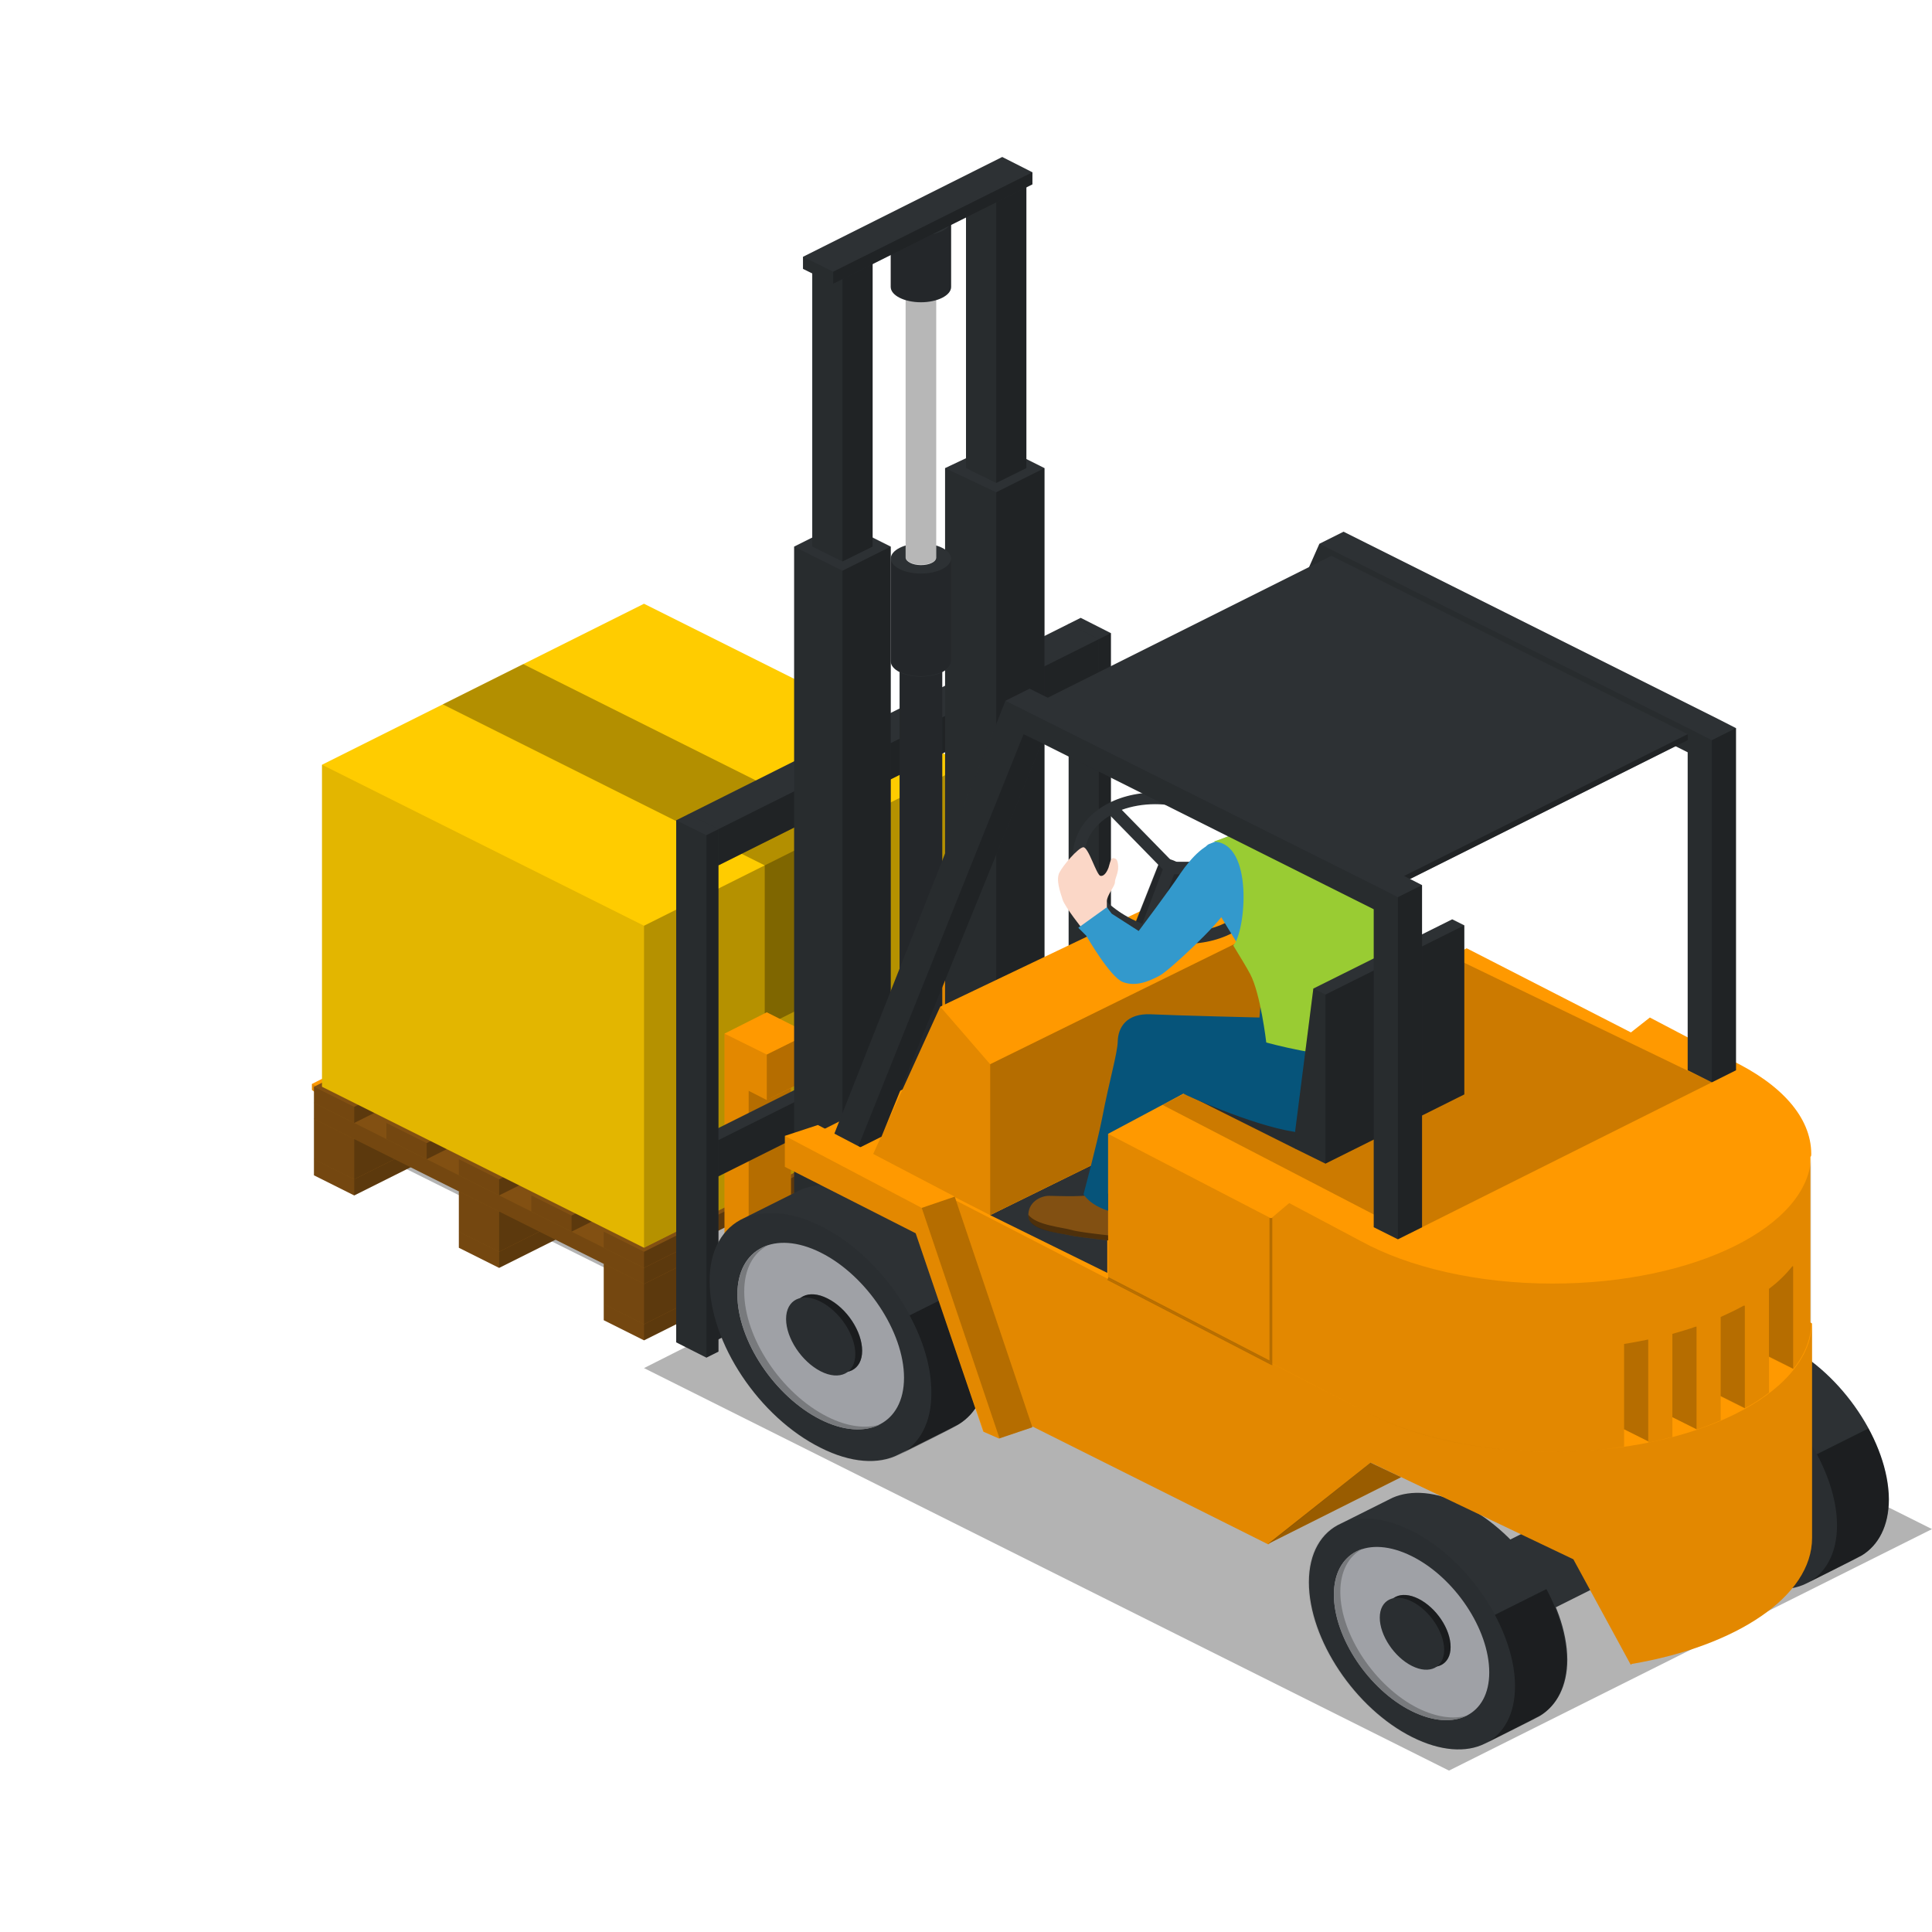 <?xml version="1.0" encoding="utf-8"?>
<!-- Generator: Adobe Illustrator 18.1.0, SVG Export Plug-In . SVG Version: 6.00 Build 0)  -->
<svg version="1.1" id="Layer_1" xmlns="http://www.w3.org/2000/svg" xmlns:xlink="http://www.w3.org/1999/xlink" x="0px" y="0px"
	 viewBox="0 0 480 480" enable-background="new 0 0 480 480" xml:space="preserve">
<polygon opacity="0.3" points="280,279.9 260,289.8 160,240 80,280 180,329.8 160,339.9 360,439.9 480,379.9 "/>
<g>
	<polygon fill="#2D3134" points="358.8,413.2 437,374.1 425.6,357.3 346,397.1 	"/>
	<g>
		<g>
			<g>
				<polygon fill="#825012" points="78,288 78,292 88,297 168,257 168,253 158,248 				"/>
				<polygon opacity="0.11" points="88,297 78,292 78,288 88,293 				"/>
				<polygon opacity="0.29" points="88,297 168,257 168,253 88,293 				"/>
			</g>
			<g>
				<polygon fill="#825012" points="150,242 150,252 160,257 170,252 170,242 160,237 				"/>
				<polygon opacity="0.11" points="160,257 150,252 150,242 160,247 				"/>
				<polygon opacity="0.29" points="160,257 170,252 170,242 160,247 				"/>
			</g>
			<g>
				<polygon fill="#825012" points="150,324 150,328 160,333 242,292 242,288 232,283 				"/>
				<polygon opacity="0.11" points="160,333 150,328 150,324 160,329 				"/>
				<polygon opacity="0.29" points="160,333 242,292 242,288 160,329 				"/>
			</g>
			<g>
				<polygon fill="#825012" points="114,306 114,310 124,315 204,275 204,271 194,266 				"/>
				<polygon opacity="0.11" points="124,315 114,310 114,306 124,311 				"/>
				<polygon opacity="0.29" points="124,315 204,275 204,271 124,311 				"/>
			</g>
			<g>
				<polygon fill="#825012" points="222,278 222,288 232,293 242,288 242,278 232,273 				"/>
				<polygon opacity="0.11" points="232,293 222,288 222,278 232,283 				"/>
				<polygon opacity="0.29" points="232,293 242,288 242,278 232,283 				"/>
			</g>
			<g>
				<polygon fill="#FF9900" points="230,299.9 240.5,294.7 240.5,290.2 138,239 127.5,244.3 127.5,245.8 141,255.5 				"/>
				<polygon opacity="0.11" points="127.5,244.3 127.5,245.8 141,255.5 230,299.9 230,295.4 				"/>
			</g>
			<g>
				<polygon fill="#FF9900" points="180,325 190.5,319.8 190.5,315.3 88,264 77.5,269.3 77.5,270.8 91,280.5 				"/>
				<polygon opacity="0.11" points="77.5,269.3 77.5,270.8 91,280.5 180,325 180,320.5 				"/>
			</g>
			<g>
				<polygon fill="#825012" points="186,296 186,306 196,311 206,306 206,296 196,291 				"/>
				<polygon opacity="0.11" points="196,311 186,306 186,296 196,301 				"/>
				<polygon opacity="0.29" points="196,311 206,306 206,296 196,301 				"/>
			</g>
			<g>
				<polygon fill="#825012" points="242,274 242,278 232,283 152,243 152,239 162,234 				"/>
				<polygon opacity="0.29" points="232,283 242,278 242,274 232,279 				"/>
				<polygon opacity="0.11" points="232,283 152,243 152,239 232,279 				"/>
			</g>
			<g>
				<polygon fill="#825012" points="186,260 186,270 196,275 206,270 206,260 196,255 				"/>
				<polygon opacity="0.11" points="196,275 186,270 186,260 196,265 				"/>
				<polygon opacity="0.29" points="196,275 206,270 206,260 196,265 				"/>
			</g>
			<g>
				<polygon fill="#825012" points="114,296 114,306 124,311 134,306 134,296 124,291 				"/>
				<polygon opacity="0.11" points="124,311 114,306 114,296 124,301 				"/>
				<polygon opacity="0.29" points="124,311 134,306 134,296 124,301 				"/>
			</g>
			<g>
				<polygon fill="#825012" points="78,278 78,288 88,293 98,288 98,278 88,273 				"/>
				<polygon opacity="0.11" points="88,293 78,288 78,278 88,283 				"/>
				<polygon opacity="0.29" points="88,293 98,288 98,278 88,283 				"/>
			</g>
			<g>
				<polygon fill="#825012" points="150,314 150,324 160,329 170,324 170,314 160,309 				"/>
				<polygon opacity="0.11" points="160,329 150,324 150,314 160,319 				"/>
				<polygon opacity="0.29" points="160,329 170,324 170,314 160,319 				"/>
			</g>
			<g>
				<polygon fill="#825012" points="170,310 170,314 160,319 78,278 78,274 88,269 				"/>
				<polygon opacity="0.29" points="160,319 170,314 170,310 160,315 				"/>
				<polygon opacity="0.11" points="160,319 78,278 78,274 160,315 				"/>
			</g>
			<g>
				<polygon fill="#825012" points="114,260 114,270 124,275 134,270 134,260 124,255 				"/>
				<polygon opacity="0.11" points="124,275 114,270 114,260 124,265 				"/>
				<polygon opacity="0.29" points="124,275 134,270 134,260 124,265 				"/>
			</g>
			<g>
				<polygon fill="#825012" points="206,292 206,296 196,301 116,261 116,257 126,252 				"/>
				<polygon opacity="0.29" points="196,301 206,296 206,292 196,297 				"/>
				<polygon opacity="0.11" points="196,301 116,261 116,257 196,297 				"/>
			</g>
			<g>
				<polygon fill="#825012" points="150,306 150,310 160,315 242,274 242,270 232,265 				"/>
				<polygon opacity="0.11" points="160,315 150,310 150,306 160,311 				"/>
				<polygon opacity="0.29" points="160,315 242,274 242,270 160,311 				"/>
			</g>
			<g>
				<polygon fill="#825012" points="132,297 132,301 142,306 224,265 224,261 214,256 				"/>
				<polygon opacity="0.11" points="142,306 132,301 132,297 142,302 				"/>
				<polygon opacity="0.29" points="142,306 224,265 224,261 142,302 				"/>
			</g>
			<g>
				<polygon fill="#825012" points="114,288 114,292 124,297 206,256 206,252 196,247 				"/>
				<polygon opacity="0.11" points="124,297 114,292 114,288 124,293 				"/>
				<polygon opacity="0.29" points="124,297 206,256 206,252 124,293 				"/>
			</g>
			<g>
				<polygon fill="#825012" points="96,279 96,283 106,288 188,247 188,243 178,238 				"/>
				<polygon opacity="0.11" points="106,288 96,283 96,279 106,284 				"/>
				<polygon opacity="0.29" points="106,288 188,247 188,243 106,284 				"/>
			</g>
			<g>
				<polygon fill="#825012" points="78,270 78,274 88,279 170,238 170,234 160,229 				"/>
				<polygon opacity="0.11" points="88,279 78,274 78,270 88,275 				"/>
				<polygon opacity="0.29" points="88,279 170,238 170,234 88,275 				"/>
			</g>
			<g>
				<polygon fill="#FFCC00" points="80,190 80,270 160,310 240,270 240,190 160,150 				"/>
				<polygon opacity="0.11" points="160,310 80,270 80,190 160,230 				"/>
				<polygon opacity="0.3" points="130,165 110,175 190,215 190,255 210,245 210,205 				"/>
				<polygon opacity="0.29" points="160,310 240,270 240,190 160,230 				"/>
			</g>
			<g>
				<polygon fill="#FF9900" points="240.5,226.5 230,231.8 230,300 236,303 246.5,297.8 246.5,245.3 246.5,245.3 251,243 251,231.8 
									"/>
				<polygon opacity="0.11" points="230,231.8 230,300 236,303 236,246 240.5,248.3 240.5,237 				"/>
				<polygon opacity="0.29" points="246.5,245.3 246.5,297.8 236,303 236,246 240.5,248.3 				"/>
			</g>
			<g>
				<polygon fill="#FF9900" points="190.5,251.5 180,256.8 180,325 186,328 196.5,322.8 196.5,270.3 196.5,270.3 201,268 201,256.8 
									"/>
				<polygon opacity="0.11" points="180,256.8 180,325 186,328 186,271 190.5,273.3 190.5,262 				"/>
				<polygon opacity="0.29" points="196.5,270.3 196.5,322.8 186,328 186,271 190.5,273.3 				"/>
			</g>
			<polygon opacity="0.29" points="251,231.8 251,243 240.5,248.3 240.5,237 			"/>
			<polygon opacity="0.29" points="201,256.8 201,268 190.5,273.3 190.5,262 			"/>
		</g>
		<g>
			<polygon fill="#2D3134" points="273,288.5 276,287 276,157.3 268.5,153.5 265.5,155 265.5,284.8 			"/>
			<polygon opacity="0.29" points="276,157.3 276,287 273,288.5 273,158.8 			"/>
			<polygon opacity="0.11" points="265.5,155 265.5,284.8 273,288.5 273,158.8 			"/>
		</g>
		<g>
			<polygon fill="#2D3134" points="177,293 271.5,245.8 271.5,236.8 268.5,235.3 174,282.5 174,291.5 			"/>
			<polygon opacity="0.29" points="271.5,236.8 271.5,245.8 177,293 177,284 			"/>
			<polygon opacity="0.11" points="174,282.5 174,291.5 177,293 177,284 			"/>
		</g>
		<g>
			<polygon fill="#2D3134" points="178.5,215 273,167.8 273,158.8 265.5,155 171,202.3 171,211.3 			"/>
			<polygon opacity="0.29" points="273,158.8 273,167.8 178.5,215 178.5,206 			"/>
			<polygon opacity="0.11" points="171,202.3 171,211.3 178.5,215 178.5,206 			"/>
		</g>
		<g>
			<polygon fill="#2D3134" points="177,333.5 271.5,286.3 271.5,277.3 268.5,275.8 174,323 174,332 			"/>
			<polygon opacity="0.29" points="271.5,277.3 271.5,286.3 177,333.5 177,324.5 			"/>
			<polygon opacity="0.11" points="174,323 174,332 177,333.5 177,324.5 			"/>
		</g>
		<g>
			<polygon fill="#2D3134" points="175.5,337.3 178.5,335.8 178.5,206 171,202.3 168,203.8 168,333.5 			"/>
			<polygon opacity="0.29" points="178.5,206 178.5,335.8 175.5,337.3 175.5,207.5 			"/>
			<polygon opacity="0.11" points="168,203.8 168,333.5 175.5,337.3 175.5,207.5 			"/>
		</g>
		<g>
			<polygon fill="#2D3134" points="234.8,116.3 247.5,110.3 259.5,116.3 259.5,325.1 209.3,350.6 197.3,344.6 197.3,135.8 
				209.3,129.8 221.3,135.8 221.3,321.4 234.8,314.6 			"/>
			<polygon opacity="0.29" points="247.5,122.3 247.5,321.4 221.3,334.1 221.3,135.8 209.3,141.8 209.3,350.6 259.5,325.1 
				259.5,116.3 			"/>
			<polygon opacity="0.11" points="197.3,344.6 209.3,350.6 209.3,141.8 197.3,135.8 			"/>
			<polygon opacity="0.11" points="234.8,314.6 247.5,321.4 247.5,122.3 234.8,116.3 			"/>
		</g>
		<g>
			<polygon fill="#2D3134" points="247.5,120 255,116.3 255,45 247.5,41.3 240,45 240,116.3 			"/>
			<polygon opacity="0.29" points="255,45 255,116.3 247.5,120 247.5,48.8 			"/>
			<polygon opacity="0.11" points="240,45 240,116.3 247.5,120 247.5,48.8 			"/>
		</g>
		<g>
			<polygon fill="#2D3134" points="209.3,139.5 216.8,135.8 216.8,64.5 209.3,60.8 201.8,64.5 201.8,135.8 			"/>
			<polygon opacity="0.29" points="216.8,64.5 216.8,135.8 209.3,139.5 209.3,68.3 			"/>
			<polygon opacity="0.11" points="201.8,64.5 201.8,135.8 209.3,139.5 209.3,68.3 			"/>
		</g>
		<g>
			<path fill="#2D3134" d="M228.8,154.5c-2.9,0-5.3,1.2-5.3,2.6V324c0,1.4,2.4,2.6,5.3,2.6s5.3-1.2,5.3-2.6V157.1
				C234,155.7,231.6,154.5,228.8,154.5z"/>
			<path opacity="0.2" d="M228.8,159.8c-2.9,0-5.3-1.2-5.3-2.6V324c0,1.4,2.4,2.6,5.3,2.6s5.3-1.2,5.3-2.6V157.1
				C234,158.6,231.6,159.8,228.8,159.8z"/>
		</g>
		<g>
			<path fill="#2D3134" d="M228.8,135c-4.1,0-7.5,1.7-7.5,3.8v25.5c0,2.1,3.4,3.8,7.5,3.8s7.5-1.7,7.5-3.8v-25.5
				C236.3,136.7,232.9,135,228.8,135z"/>
			<path opacity="0.2" d="M228.8,142.5c-4.1,0-7.5-1.7-7.5-3.8v25.5c0,2.1,3.4,3.8,7.5,3.8s7.5-1.7,7.5-3.8v-25.5
				C236.3,140.8,232.9,142.5,228.8,142.5z"/>
		</g>
		<g>
			<path fill="#E5E5E5" d="M228.8,69.8c-2.1,0-3.8,0.8-3.8,1.9v66.8c0,1,1.7,1.9,3.8,1.9s3.8-0.8,3.8-1.9V71.6
				C232.5,70.6,230.8,69.8,228.8,69.8z"/>
			<path opacity="0.2" d="M228.8,73.5c-2.1,0-3.8-0.8-3.8-1.9v66.8c0,1,1.7,1.9,3.8,1.9s3.8-0.8,3.8-1.9V71.6
				C232.5,72.7,230.8,73.5,228.8,73.5z"/>
		</g>
		<g>
			<path fill="#2D3134" d="M228.8,51c-4.1,0-7.5,1.7-7.5,3.8v16.5c0,2.1,3.4,3.8,7.5,3.8s7.5-1.7,7.5-3.8V54.8
				C236.3,52.7,232.9,51,228.8,51z"/>
			<path opacity="0.2" d="M228.8,58.5c-4.1,0-7.5-1.7-7.5-3.8v16.5c0,2.1,3.4,3.8,7.5,3.8s7.5-1.7,7.5-3.8V54.8
				C236.3,56.8,232.9,58.5,228.8,58.5z"/>
		</g>
		<g>
			<polygon fill="#2D3134" points="207,70.5 256.5,45.8 256.5,42.8 249,39 199.5,63.8 199.5,66.8 			"/>
			<polygon opacity="0.29" points="256.5,42.8 256.5,45.8 207,70.5 207,67.5 			"/>
			<polygon opacity="0.11" points="199.5,63.8 199.5,66.8 207,70.5 207,67.5 			"/>
		</g>
	</g>
	<g>
		<path fill="#2D3134" d="M443.5,334.1c-6.8-3.4-13-3.8-17.6-1.8l0,0l-12.8,6.4l0,0c-4.9,2.2-8,7.3-8,14.6
			c0,14.2,11.5,31.4,25.7,38.5c7,3.5,13.4,3.9,18,1.6c0,0,12.8-6.4,13.8-7c4.1-2.5,6.7-7.3,6.7-13.9
			C469.2,358.4,457.7,341.2,443.5,334.1z"/>
		<path opacity="0.39" d="M449,393.3c1.8-0.9,12.6-6.3,13.5-6.8c4.1-2.5,6.7-7.3,6.7-13.9c0-5.7-1.9-11.9-5-17.7l-12.8,6.4
			c3.1,5.8,5,12,5,17.7C456.4,386,453.5,391,449,393.3z"/>
		<path fill="#A9ABB0" d="M449.9,375.6c0,10.6-8.6,14.9-19.3,9.6c-10.6-5.3-19.3-18.3-19.3-28.9c0-10.6,8.6-14.9,19.3-9.6
			C441.3,352.1,449.9,365,449.9,375.6z"/>
		<path fill="#808285" d="M432.3,384.6c-10.6-5.3-19.3-18.3-19.3-28.9c0-5.2,2.1-8.9,5.5-10.7c-4.3,1.4-7.1,5.4-7.1,11.4
			c0,10.6,8.6,23.6,19.3,28.9c5.4,2.7,10.3,2.9,13.8,1.1C441.1,387.4,436.9,386.9,432.3,384.6z"/>
		<path fill="#2D3134" d="M440.3,369.3c0,4.4-3.6,6.2-8,4s-8-7.6-8-12s3.6-6.2,8-4S440.3,364.9,440.3,369.3z"/>
		<path opacity="0.39" d="M440.3,369.3c0,4.4-3.6,6.2-8,4s-8-7.6-8-12s3.6-6.2,8-4S440.3,364.9,440.3,369.3z"/>
		<path fill="#2D3134" d="M438.7,370.1c0,4.4-3.6,6.2-8,4s-8-7.6-8-12s3.6-6.2,8-4S438.7,365.7,438.7,370.1z"/>
		<path opacity="0.06" d="M456.4,379c0,14.2-11.5,19.9-25.7,12.8c-14.2-7.1-25.7-24.3-25.7-38.5
			c0-14.2,11.5-19.9,25.7-12.8C444.9,347.6,456.4,364.8,456.4,379z"/>
	</g>
	<g>
		<path fill="#2D3134" d="M363.6,373.9c-6.8-3.4-13-3.8-17.6-1.8l0,0l-12.8,6.4l0,0c-4.9,2.2-8,7.3-8,14.6
			c0,14.2,11.5,31.4,25.7,38.5c7,3.5,13.4,3.9,18,1.6c0,0,12.8-6.4,13.8-7c4.1-2.5,6.7-7.3,6.7-13.9
			C389.3,398.2,377.8,381,363.6,373.9z"/>
		<path opacity="0.39" d="M369,433.2c1.8-0.9,12.6-6.3,13.5-6.8c4.1-2.5,6.7-7.3,6.7-13.9c0-5.7-1.9-11.9-5-17.7l-12.8,6.4
			c3.1,5.8,5,12,5,17.7C376.4,425.9,373.6,430.8,369,433.2z"/>
		<path fill="#A9ABB0" d="M370,415.5c0,10.6-8.6,14.9-19.3,9.6c-10.6-5.3-19.3-18.3-19.3-28.9s8.6-14.9,19.3-9.6
			C361.4,391.9,370,404.8,370,415.5z"/>
		<path fill="#808285" d="M352.3,424.4c-10.6-5.3-19.3-18.3-19.3-28.9c0-5.2,2.1-8.9,5.5-10.7c-4.3,1.4-7.1,5.4-7.1,11.4
			c0,10.6,8.6,23.6,19.3,28.9c5.4,2.7,10.3,2.9,13.8,1.1C361.2,427.2,357,426.7,352.3,424.4z"/>
		<path fill="#2D3134" d="M360.4,409.2c0,4.4-3.6,6.2-8,4c-4.4-2.2-8-7.6-8-12s3.6-6.2,8-4C356.8,399.4,360.4,404.7,360.4,409.2z"/>
		<path opacity="0.39" d="M360.4,409.2c0,4.4-3.6,6.2-8,4c-4.4-2.2-8-7.6-8-12s3.6-6.2,8-4C356.8,399.4,360.4,404.7,360.4,409.2z"/>
		<path fill="#2D3134" d="M358.8,409.9c0,4.4-3.6,6.2-8,4c-4.4-2.2-8-7.6-8-12s3.6-6.2,8-4C355.2,400.1,358.8,405.5,358.8,409.9z"/>
		<path opacity="0.06" d="M376.4,418.8c0,14.2-11.5,19.9-25.7,12.8c-14.2-7.1-25.7-24.3-25.7-38.5
			c0-14.2,11.5-19.9,25.7-12.8C364.9,387.4,376.4,404.7,376.4,418.8z"/>
	</g>
	<g>
		<path fill="#2D3134" d="M217.7,297.6c-7.3-3.7-14-4.1-19-1.9l0,0l-13.8,6.9l0,0c-5.3,2.4-8.6,7.8-8.6,15.7
			c0,15.3,12.3,33.8,27.6,41.4c7.5,3.8,14.4,4.2,19.3,1.7c0,0,13.7-6.8,14.9-7.5c4.5-2.7,7.2-7.8,7.2-15
			C245.3,323.8,232.9,305.3,217.7,297.6z"/>
		<path opacity="0.39" d="M223.5,361.4c2-1,13.5-6.7,14.5-7.4c4.5-2.7,7.2-7.8,7.2-15c0-6.1-2-12.8-5.4-19.1l-13.8,6.9
			c3.4,6.3,5.4,12.9,5.4,19.1C231.5,353.5,228.4,358.9,223.5,361.4z"/>
		<path fill="#A9ABB0" d="M224.6,342.3c0,11.4-9.3,16.1-20.7,10.4c-11.4-5.7-20.7-19.6-20.7-31.1c0-11.4,9.3-16.1,20.7-10.4
			S224.6,330.9,224.6,342.3z"/>
		<path fill="#808285" d="M205.6,352c-11.4-5.7-20.7-19.6-20.7-31.1c0-5.6,2.2-9.6,5.9-11.5c-4.6,1.5-7.6,5.8-7.6,12.2
			c0,11.4,9.3,25.4,20.7,31.1c5.8,2.9,11,3.1,14.8,1.2C215.1,355,210.6,354.5,205.6,352z"/>
		<path fill="#2D3134" d="M214.2,335.6c0,4.8-3.9,6.7-8.6,4.3c-4.8-2.4-8.6-8.2-8.6-13c0-4.8,3.9-6.7,8.6-4.3
			C210.4,325,214.2,330.8,214.2,335.6z"/>
		<path opacity="0.39" d="M214.2,335.6c0,4.8-3.9,6.7-8.6,4.3c-4.8-2.4-8.6-8.2-8.6-13c0-4.8,3.9-6.7,8.6-4.3
			C210.4,325,214.2,330.8,214.2,335.6z"/>
		<path fill="#2D3134" d="M212.5,336.4c0,4.8-3.9,6.7-8.6,4.3s-8.6-8.2-8.6-13c0-4.8,3.9-6.7,8.6-4.3
			C208.6,325.8,212.5,331.6,212.5,336.4z"/>
		<path opacity="0.06" d="M231.5,346c0,15.3-12.3,21.4-27.6,13.8s-27.6-26.2-27.6-41.4s12.3-21.4,27.6-13.8
			S231.5,330.7,231.5,346z"/>
	</g>
	<path fill="#FF9900" d="M278.3,243.4L204,280.9v13.5l36.8,18l8.3,38.3l66,33l25.5-20.3l50.3,24l14.2,26.1l0,0l0.1,0.1l0.2-0.2
		c26-4.4,44.8-16.8,44.8-31.3v-53.3L278.3,243.4z"/>
	<polygon fill="#2D3134" points="246,301.9 280.1,318.7 353.3,281.7 321,265 	"/>
	<polygon fill="#FF9900" points="340.5,363.4 315,383.6 348.1,367 	"/>
	<polygon opacity="0.4" points="340.5,363.4 315,383.6 348.1,367 	"/>
	<g>
		<polygon fill="#FF9900" points="233.6,250.1 310.5,213.4 321,227.5 321,265 246,301.9 216.8,287 		"/>
		<polygon opacity="0.11" points="233.6,250.1 246,264.4 246,301.9 216.8,287 		"/>
		<polygon opacity="0.29" points="246,264.4 321,227.5 321,265 246,301.9 		"/>
	</g>
	<g>
		<path fill="#2D3134" d="M291.6,213.8c1.6,0.6,2.7,1.8,2.4,2.6l-10.4,26.3c-0.3,0.8-1.9,1-3.5,0.3c-1.6-0.6-2.7-1.8-2.4-2.6
			l10.4-26.3C288.4,213.3,290,213.1,291.6,213.8z"/>
		<path opacity="0.2" d="M290.4,216.7c1.6,0.6,3.2,0.5,3.5-0.3l-10.4,26.3c-0.3,0.8-1.9,1-3.5,0.3c-1.6-0.6-2.7-1.8-2.4-2.6
			l10.4-26.3C287.8,214.9,288.8,216.1,290.4,216.7z"/>
	</g>
	<path fill="#FF9900" d="M450,286.7c0-9.2-7.6-17.4-19.9-23.3l-20.2-10.6l-4.7,3.7l-40.8-20.9l-89.3,45.8v36.2l62.9,32.5l0,0
		c11.8,6.5,28.7,10.5,47.5,10.5c35.2,0,63.8-14.2,64.3-31.8l0,0v-41.3l0-0.1C450,287.3,450,287,450,286.7z"/>
	<polygon opacity="0.2" points="288.8,274.5 350.3,306.4 425.3,268.9 360.7,237.7 	"/>
	<g>
		<path opacity="0.2" d="M415.5,331.4v20.7l6,3v-25.5h-0.2C419.4,330.3,417.5,330.8,415.5,331.4z"/>
		<path opacity="0.2" d="M403.5,333.9v21.2l6,3v-25.3C407.5,333.2,405.5,333.6,403.5,333.9z"/>
		<path opacity="0.2" d="M439.5,320.2v16.9l6,3v-25.5h-0.2C443.7,316.6,441.8,318.5,439.5,320.2z"/>
		<path opacity="0.2" d="M427.5,327.2v19.7l6,3v-25.5h-0.3C431.4,325.4,429.5,326.3,427.5,327.2z"/>
	</g>
	<path opacity="0.11" d="M385.7,360.7c-18.8,0-35.8-4.1-47.5-10.5l0,0L204,281v13.4l36.8,18l8.3,38.3l66,33l25.5-20.3l50.3,24
		l14.2,26.1l0.1,0.1l0.2-0.2c26-4.4,44.8-16.8,44.8-31.3v-53.3l0,0C449.6,346.5,421,360.7,385.7,360.7z"/>
	<g>
		<polygon fill="#2D3134" points="321.8,285.4 356.3,268.1 356.3,263.6 329.3,250.1 294.8,267.4 294.8,271.9 		"/>
		<polygon opacity="0.29" points="356.3,263.6 356.3,268.1 321.8,285.4 321.8,280.9 		"/>
		<polygon opacity="0.11" points="294.8,267.4 294.8,271.9 321.8,285.4 321.8,280.9 		"/>
	</g>
	<g>
		<defs>
			<polygon id="SVGID_1_" points="275.3,317.6 275.3,281.7 288.8,274.5 294,271.7 329.3,289.1 363.8,271.9 341.3,235.9 281.3,246.7 
				246,264.4 246,301.9 			"/>
		</defs>
		<clipPath id="SVGID_2_">
			<use xlink:href="#SVGID_1_"  overflow="visible"/>
		</clipPath>
		<g clip-path="url(#SVGID_2_)">
			<path fill="#825012" d="M272.9,296.3c-1.9,1.3-10.2,0.8-12.3,0.8c-2.1,0-5.3,1.6-5.1,5.1s7.7,4.1,10.3,4.7s12.3,1.5,15,2
				c2.6,0.5,4.5-2.3,4-5.9c-0.6-3.6-0.4-5.5-0.4-5.5L272.9,296.3z"/>
			<path opacity="0.4" d="M282.7,307.8c-3-0.5-13.6-1.4-16.4-2.2c-2.4-0.7-8.9-1.2-10.8-3.8c0,0.1,0,0.3,0,0.4
				c0.2,3.6,7.7,4.1,10.3,4.7s12.3,1.5,15,2c1.2,0.2,2.3-0.3,3-1.2C283.4,307.9,283,307.9,282.7,307.8z"/>
			<path fill="#06547A" d="M313.3,248.4l32.4-7.1c0,0,10.3,15,8.7,24.1c-1.8,10.3-13.4,9.9-13.4,9.9s-8.4,7.6-19.4,5.9
				s-27.7-9.5-27.7-9.5s-4.3,13.2-5.5,18c-1.5,6.5-3.4,11.7-3.4,11.7s-5.2,0.7-9.1-0.4c-5.2-1.5-6.7-4.3-6.7-4.3s3.4-12.7,4.6-18.8
				c1.9-9.9,3.8-16,3.9-19.2c0.1-3.5,2.2-7,8.3-6.7c6,0.3,26.9,0.8,26.9,0.8L313.3,248.4z"/>
		</g>
	</g>
	<path fill="#2D3134" d="M310.7,207.5c-3.6-4.4-9-7.8-15.2-9.5c-2.8-0.8-5.6-1.1-8.4-1.1c-10,0-18.1,5-20.1,12.4
		c-2.6,9.7,5.9,20.5,19,24.1c2.8,0.8,5.6,1.1,8.4,1.1c10,0,18.1-5,20.1-12.4C315.7,217.3,314.4,212.1,310.7,207.5z M294.7,200.9
		c5.6,1.5,10.5,4.5,13.7,8.5c1.2,1.5,2.1,3.1,2.7,4.7l-19.8,0l-12.6-12.9c2.5-0.9,5.3-1.4,8.3-1.4
		C289.6,199.8,292.1,200.2,294.7,200.9z M269.8,210c0.8-3.1,3-5.6,6-7.4l13.1,13.4l-5.1,13.5C274,225.7,267.8,217.4,269.8,210z
		 M311.5,221.3c-1.6,6.1-8.5,10.2-17.2,10.2c-2.5,0-5.1-0.3-7.6-1l5-13.3l20.1,0C312,218.5,311.9,219.9,311.5,221.3z"/>
	<g>
		<path fill="#3399CC" d="M306.7,207.2c0,0,7.3-2.8,11.5-5.5c4.2-2.8,4-4.3,4-4.3s9.9-4,13-0.4s8.5,21.4,10.7,28.9
			s6.6,21.3,7.9,26.9c1.2,4.9-8.6,7.7-15.8,8.7c-8.4,1.2-22.5-3.2-22.5-3.2s-1.4-12.1-4-17c-2.6-4.9-11.2-17.8-12.3-21.3
			s-1-9.4,1.2-10.3S306.7,207.2,306.7,207.2z"/>
		<path fill="#FBD7C7" d="M269.1,231c0,0-4.5-5.6-5.1-7.5c-0.6-1.9-1.7-4.9-0.8-6.7c0.9-1.8,4.6-6.1,5.9-6.3s3.3,6.9,4.3,7.1
			c1.1,0.2,1.8-1.5,2-2c0.2-0.5,0.5-2.5,1.2-2.4c0.7,0.1,1.1,0.3,1.2,2c0.1,1.7-0.8,3-0.8,4c0,1-2,3.2-2,4.7s0,2.4,0,2.4l0.8,0.8
			L269.1,231z"/>
		<path fill="#FBD7C7" d="M301.6,199.7c-1.5-0.1-2.5-2.4-3.2-5.1c-0.7-2.8-1.7-13.2,0.4-16.6c2.1-3.4,11.7-6.5,17.4,0.4
			s2.2,12.3,2.4,14.6c0.1,2.3,3.6,4.3,3.6,4.3s0.6,4.2-3.2,6.7c-3.8,2.6-7.9,3.9-11.9,3.2c-0.1-0.9,0-2.2-0.4-4
			C306.3,201.6,303.9,199.9,301.6,199.7z"/>
		<path fill="#762C07" d="M296.8,185.5c0,0,1.6,1,2.4,2.4c0.5,0.9,1.2,2.4,1.2,2.4s0.9-2.1,2-1.6c1.2,0.5,1.5,3.2,1.7,4
			c0.9,3.3,7,6,11.3,4.5c3-1,4.4-1,4.3-9.3c-0.1-5.5-2.1-13.8-12.7-13.8c-10.5-0.1-10.3,9.1-10.3,9.1V185.5z"/>
		<path fill="#3399CC" d="M302.7,209.6c-2.7-0.8-6.8,3.5-9.5,7.5c-2.7,4.1-10.3,14.2-10.3,14.2l-6.7-4.3l-1.2-1.6l-7.1,5.1l2,2
			c0,0,5.9,10.3,9.1,11.5c3.2,1.2,6.5-0.2,9.1-1.6c2.6-1.4,14.8-13,16.2-15.8C305.7,223.8,310.6,211.9,302.7,209.6z"/>
		<path fill="#99CC33" d="M354.9,253.1c-1.3-5.6-5.7-19.5-7.9-26.9c-0.7-2.3-1.8-5.6-3-9.3c-1.6-1.5-3.3-3.1-4.3-4.4
			c-2.6-3.2-6.8-13.7-8.1-17c-1.9-0.1-4.1,0.3-5.9,0.7c-0.1,3.4,1.3,7.3-4,11c-8.7,6.1-15.7,0.2-16.6,0.6c-1,0.4-2.4,0.9-3.6,1.3
			c10.1,0.2,8,22.5,4.9,25.8c1.7,2.8,3.3,5.4,4.2,7.1c2.6,4.9,4,17,4,17s15.3,4.3,23.7,3.2C345.5,261.2,356.1,258,354.9,253.1z"/>
	</g>
	<g>
		<polygon fill="#2D3134" points="329.3,289.1 363.8,271.9 363.8,267.4 363.8,229.9 360.8,228.4 326.3,245.6 321.8,280.9 
			321.8,285.4 		"/>
		<polygon opacity="0.29" points="363.8,229.9 363.8,267.4 363.8,271.9 329.3,289.1 329.3,284.6 329.3,247.1 		"/>
		<polygon opacity="0.11" points="326.3,245.6 321.8,280.9 321.8,285.4 329.3,289.1 329.3,284.6 329.3,247.1 		"/>
	</g>
	<g>
		<g>
			<polygon fill="#2D3134" points="431.3,180.9 426.8,178.6 333.8,132.1 327.8,135.1 322.5,147.1 333.8,152.2 336.8,145.6 
				419.3,186.9 419.3,265.9 425.3,268.9 431.3,265.9 			"/>
			<polygon opacity="0.29" points="431.3,180.9 431.3,265.9 425.3,268.9 425.3,183.9 			"/>
			<polygon opacity="0.11" points="425.3,183.9 420.8,181.6 327.8,135.1 322.5,147.1 328.9,150.9 332.3,143.4 419.3,186.9 
				419.3,265.9 425.3,268.9 			"/>
		</g>
		<g>
			<polygon fill="#2D3134" points="347.3,219.9 419.3,183.9 419.3,182.4 330.8,138.1 258.8,174.1 258.8,175.6 			"/>
			<polygon opacity="0.29" points="419.3,182.4 419.3,183.9 347.3,219.9 347.3,218.4 			"/>
			<polygon opacity="0.11" points="258.8,174.1 258.8,175.6 347.3,219.9 347.3,218.4 			"/>
		</g>
		<g>
			<polygon fill="#2D3134" points="353.3,219.9 348.8,217.6 255.8,171.1 249.8,174.1 207,282.4 213,285.4 219,282.4 258.8,184.6 
				341.3,225.9 341.3,304.9 347.3,307.9 353.3,304.9 			"/>
			<polygon opacity="0.29" points="353.3,219.9 353.3,304.9 347.3,307.9 347.3,222.9 			"/>
			<polygon opacity="0.11" points="347.3,222.9 342.8,220.6 249.8,174.1 207,282.4 213,285.4 254.3,182.4 341.3,225.9 341.3,304.9 
				347.3,307.9 			"/>
			<polygon opacity="0.29" points="254.3,182.4 213,285.4 219,282.4 258.8,184.6 			"/>
		</g>
	</g>
	<polygon fill="#FF9900" points="203.2,279.5 237.2,297.3 256.5,354.6 248.2,357.4 244.3,355.7 227.5,306.4 195,289.9 195,282.2 	
		"/>
	<polygon opacity="0.11" points="244.4,355.7 248.2,357.4 248.3,357.3 229,300.1 195,282.2 195,289.9 227.5,306.4 	"/>
	<polygon opacity="0.29" points="237.2,297.3 229,300.1 248.3,357.3 248.2,357.4 248.2,357.4 256.5,354.6 	"/>
	<polygon opacity="0.2" points="316.1,339.2 315.6,339 275.1,318 275.4,317.3 315.4,338 315.4,302.6 316.1,302.6 	"/>
	<path opacity="0.11" d="M450,287.5c0-0.1,0-0.3,0-0.4l0,0c-0.4,17.6-29,31.8-64.3,31.8c-18.8,0-35.8-4.1-47.5-10.5l0,0l-17.9-9.5
		l-4.5,3.8l-40.5-21v36l62.9,32.5l0,0c11.8,6.5,28.7,10.5,47.5,10.5c6.2,0,12.1-0.4,17.8-1.3v-4.3l6,3v0.3c2.1-0.4,4.1-0.9,6-1.4
		v-4.9l6,3v0.1c2.1-0.7,4.1-1.5,6-2.3v-6.1l6,3v0.1c2.2-1.2,4.2-2.5,6-3.9v-9l6,3v0.2c2.8-3.5,4.4-7.4,4.5-11.4l0,0L450,287.5
		L450,287.5z"/>
</g>
</svg>
